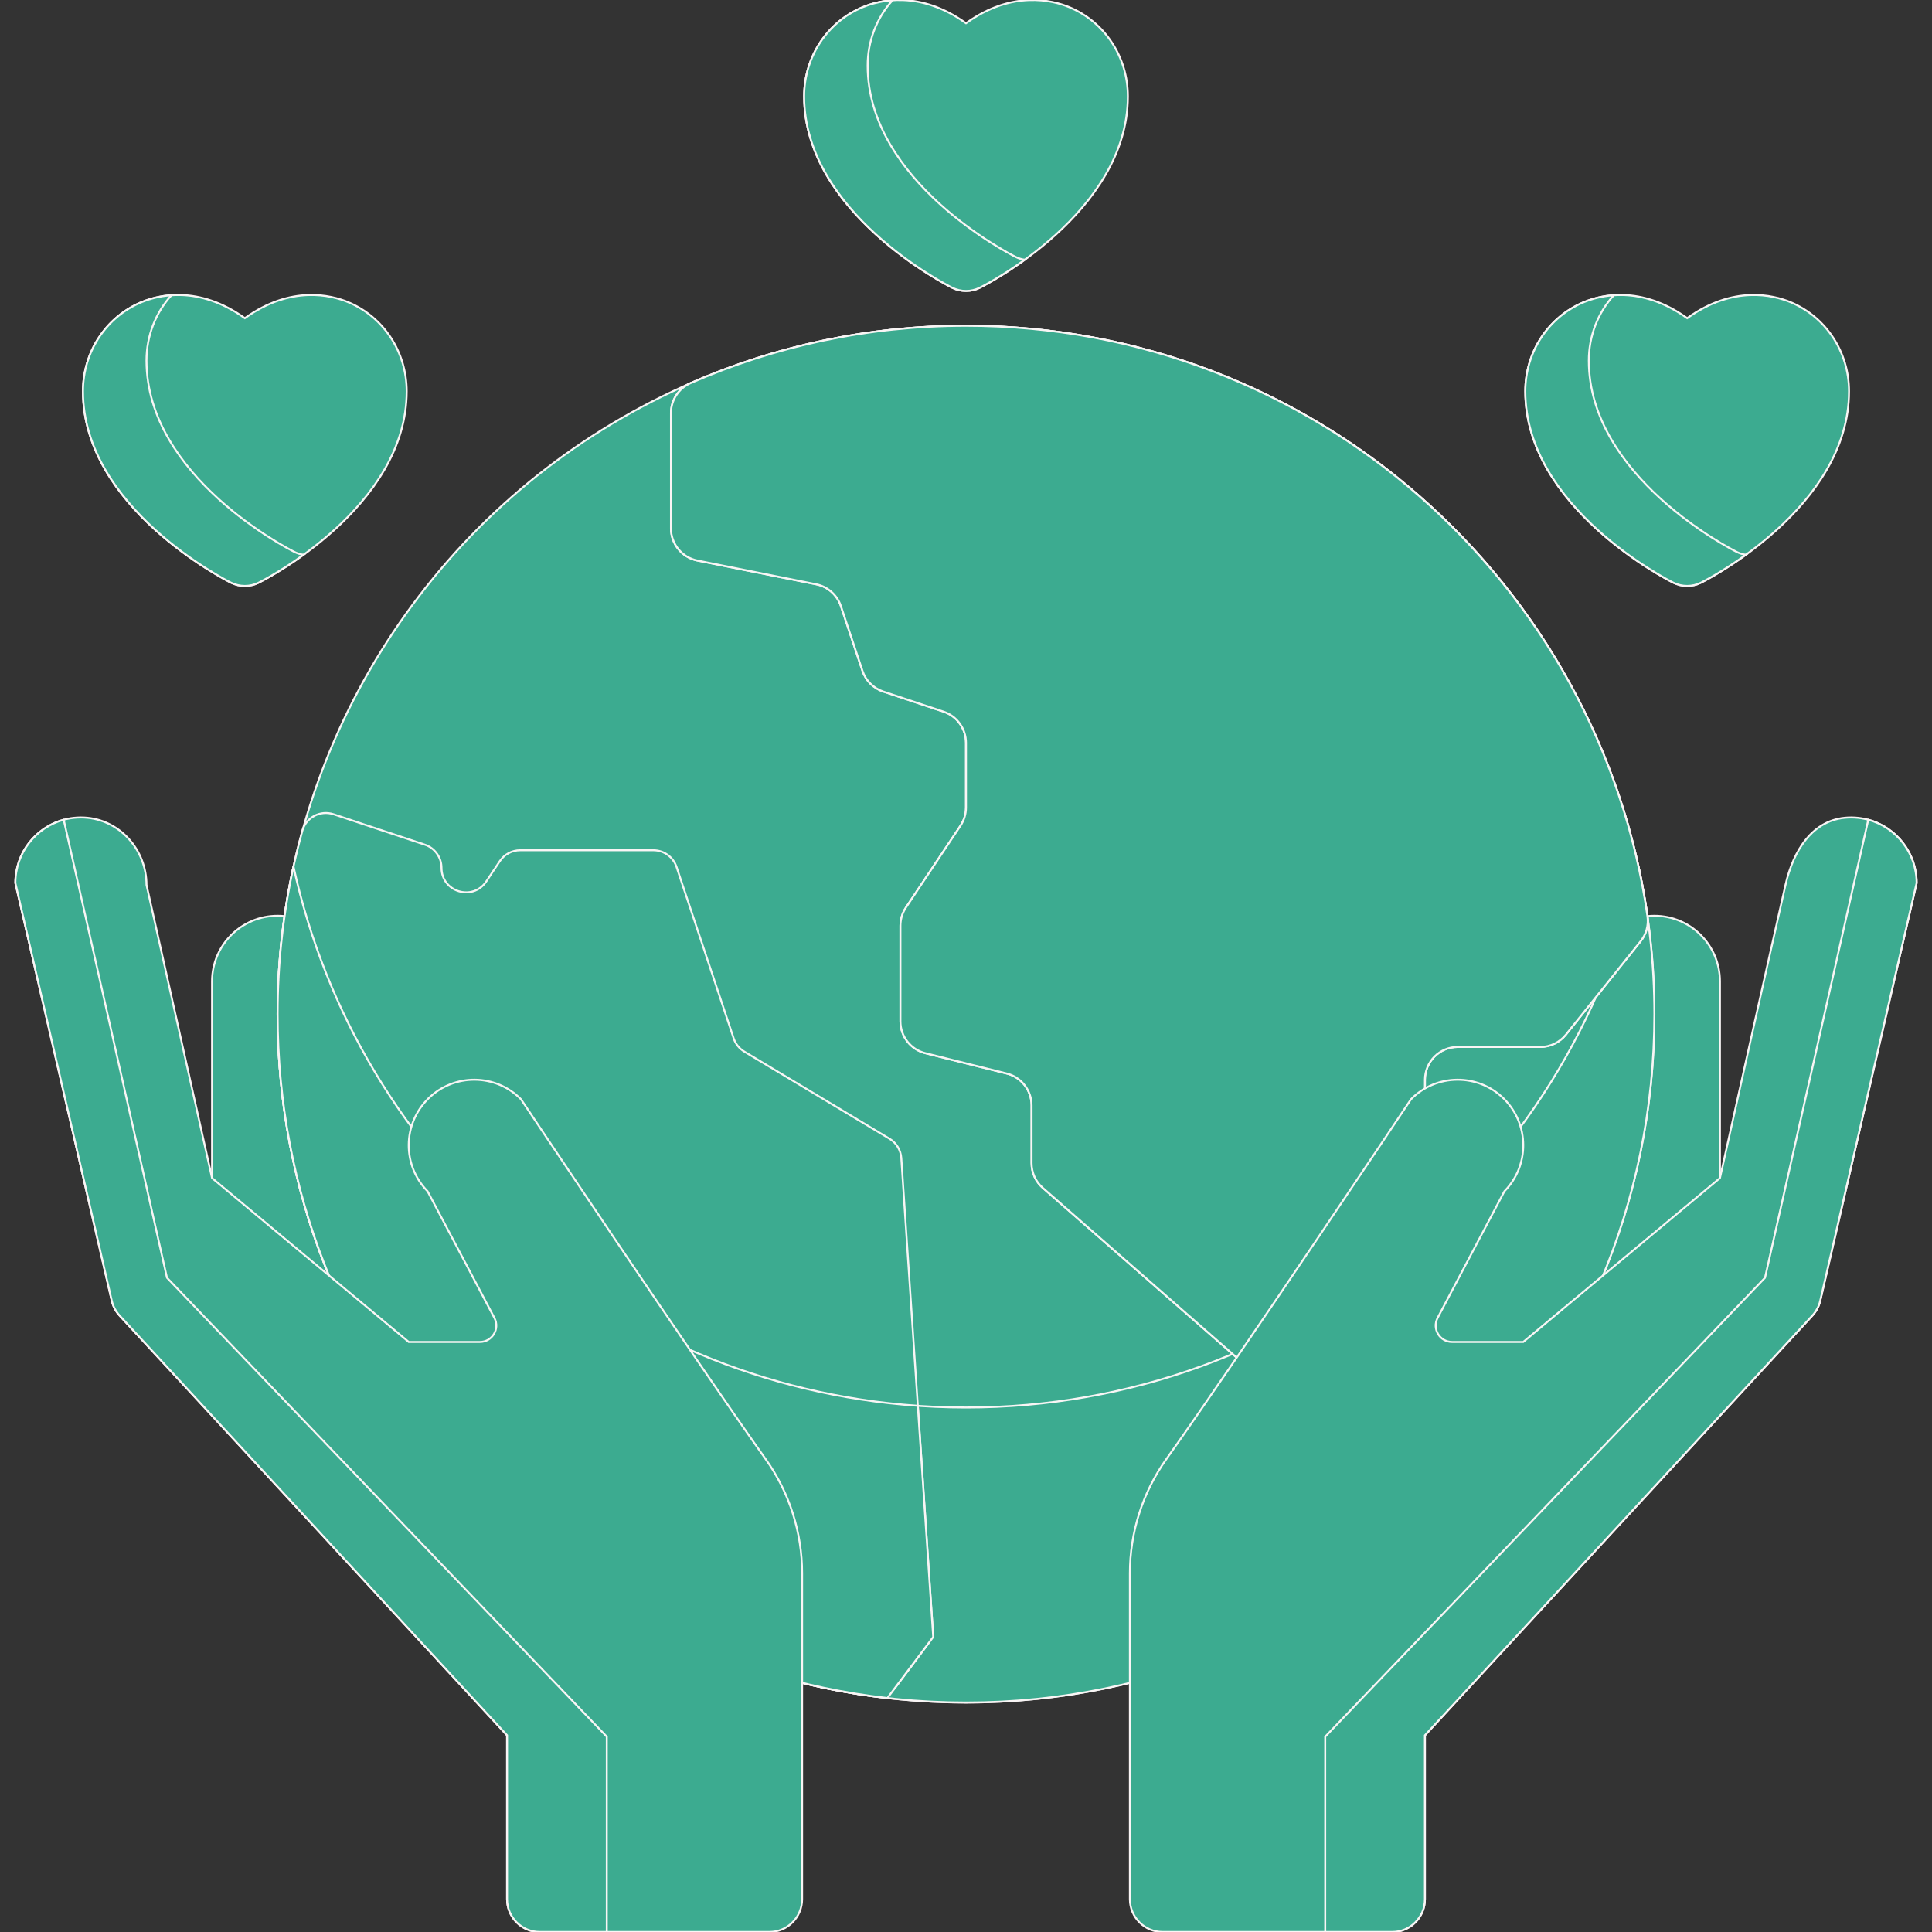 <!DOCTYPE svg PUBLIC "-//W3C//DTD SVG 1.1//EN" "http://www.w3.org/Graphics/SVG/1.1/DTD/svg11.dtd">
<!-- Uploaded to: SVG Repo, www.svgrepo.com, Transformed by: SVG Repo Mixer Tools -->
<svg height="800px" width="800px" version="1.1" id="Layer_1" xmlns="http://www.w3.org/2000/svg" xmlns:xlink="http://www.w3.org/1999/xlink" viewBox="0 0 512.001 512.001" xml:space="preserve" fill="#f9f5f5" stroke="#f9f5f5" stroke-width="0.512">
<rect x="0" y="0" width="512.001" height="512.001" fill="#333333" stroke="none"/>
<g id="SVGRepo_bgCarrier" stroke-width="0"/>
<g id="SVGRepo_tracerCarrier" stroke-linecap="round" stroke-linejoin="round"/>
<g id="SVGRepo_iconCarrier"> <g> <path style="fill:#3CAB90;" d="M438.43,242.699c-9.596,0-17.374,7.778-17.374,17.374v86.872h34.749v-86.872 C455.804,250.477,448.026,242.699,438.43,242.699z"/> <path style="fill:#3CAB90;" d="M73.57,242.699c9.596,0,17.374,7.778,17.374,17.374v86.872H56.195v-86.872 C56.195,250.477,63.975,242.699,73.57,242.699z"/> </g> <circle style="fill:#3CAB90;" cx="256" cy="268.759" r="182.43"/> <path style="fill:#3CAB90;" d="M256,373.006c-87.333,0-160.32-61.373-178.217-143.338c-2.751,12.595-4.213,25.672-4.213,39.092 c0,100.754,81.677,182.43,182.43,182.43s182.43-81.677,182.43-182.43c0-13.421-1.463-26.497-4.213-39.092 C416.32,311.634,343.333,373.006,256,373.006z"/> <path id="SVGCleanerId_0" style="fill:#3CAB90;" d="M222.845,160.61l5.719,17.158c0.864,2.594,2.9,4.629,5.495,5.495l16.001,5.334 c3.548,1.183,5.94,4.502,5.94,8.241v17.17c0,1.715-0.507,3.391-1.459,4.819l-14.456,21.684c-0.951,1.427-1.459,3.103-1.459,4.819 v25.336c0,3.986,2.713,7.461,6.581,8.428l21.589,5.397c3.867,0.966,6.581,4.441,6.581,8.428v15.337c0,2.505,1.082,4.889,2.967,6.538 l62.785,54.936c2.321,2.031,5.542,2.679,8.468,1.704l16.246-5.415c3.122-1.04,5.387-3.755,5.853-7.013l7.84-54.884 c0.059-0.407,0.087-0.818,0.087-1.228v-16.756c0-4.797,3.89-8.687,8.687-8.687h21.886c2.639,0,5.135-1.2,6.784-3.26l19.793-24.74 c1.478-1.847,2.162-4.221,1.83-6.563C424.032,154.39,347.968,86.332,256,86.332c-25.964,0-50.656,5.431-73.013,15.208 c-3.15,1.378-5.171,4.511-5.171,7.95v30.53c0,4.141,2.923,7.707,6.983,8.519l31.508,6.301 C219.365,155.45,221.86,157.652,222.845,160.61z"/> <g> <path id="SVGCleanerId_0_1_" style="fill:#3CAB90;" d="M222.845,160.61l5.719,17.158c0.864,2.594,2.9,4.629,5.495,5.495 l16.001,5.334c3.548,1.183,5.94,4.502,5.94,8.241v17.17c0,1.715-0.507,3.391-1.459,4.819l-14.456,21.684 c-0.951,1.427-1.459,3.103-1.459,4.819v25.336c0,3.986,2.713,7.461,6.581,8.428l21.589,5.397c3.867,0.966,6.581,4.441,6.581,8.428 v15.337c0,2.505,1.082,4.889,2.967,6.538l62.785,54.936c2.321,2.031,5.542,2.679,8.468,1.704l16.246-5.415 c3.122-1.04,5.387-3.755,5.853-7.013l7.84-54.884c0.059-0.407,0.087-0.818,0.087-1.228v-16.756c0-4.797,3.89-8.687,8.687-8.687 h21.886c2.639,0,5.135-1.2,6.784-3.26l19.793-24.74c1.478-1.847,2.162-4.221,1.83-6.563C424.032,154.39,347.968,86.332,256,86.332 c-25.964,0-50.656,5.431-73.013,15.208c-3.15,1.378-5.171,4.511-5.171,7.95v30.53c0,4.141,2.923,7.707,6.983,8.519l31.508,6.301 C219.365,155.45,221.86,157.652,222.845,160.61z"/> </g> <path style="fill:#3CAB90;" d="M235.721,301.766l-38.476-23.086c-1.326-0.796-2.324-2.039-2.812-3.506l-15.141-45.421 c-0.882-2.645-3.356-4.429-6.145-4.429h-35.3c-2.165,0-4.188,1.083-5.389,2.884l-3.585,5.377 c-3.555,5.333-11.867,2.816-11.867-3.593l0,0c0-2.787-1.784-5.263-4.429-6.145l-24.174-8.058c-3.499-1.166-7.296,0.811-8.278,4.366 c-4.269,15.475-6.554,31.772-6.554,48.605c0,92.426,68.737,168.785,157.878,180.777c2.302,0.309,4.587-0.684,5.98-2.542 l8.444-11.259c0.93-1.239,1.385-2.771,1.281-4.318l-8.302-124.531C238.71,304.772,237.541,302.857,235.721,301.766z"/> <path style="fill:#3CAB90;" d="M77.782,229.662c-2.754,12.596-4.211,25.676-4.211,39.098c0,93.709,70.66,170.903,161.605,181.24 l12.138-16.184l-4.084-61.262C161.621,366.909,94.797,307.6,77.782,229.662z"/> <path style="fill:#3CAB90;" d="M22.287,216.657c9.345,0.44,16.535,8.49,16.535,17.846l17.374,77.694l52.123,43.436h18.859 c3.271,0,5.368-3.478,3.842-6.37l-17.704-33.56c-6.734-6.836-6.651-17.837,0.185-24.571c6.836-6.734,17.837-6.651,24.571,0.185 c0,0,44.743,67.067,64.878,95.426c6.266,8.826,9.617,19.389,9.617,30.213v86.358c0,4.797-3.89,8.687-8.687,8.687h-60.81 c-4.797,0-8.687-3.89-8.687-8.687v-43.436L31.698,348.638c-1.024-1.11-1.742-2.467-2.082-3.939L4.072,234.012 C4.072,224.138,12.31,216.187,22.287,216.657z"/> <path style="fill:#3CAB90;" d="M16.882,217.244L44.25,338.619l116.552,121.62v51.761h-17.736c-4.797,0-8.687-3.89-8.687-8.687 v-43.436L31.698,348.638c-1.024-1.11-1.742-2.467-2.082-3.939L4.072,234.012C4.072,225.996,9.501,219.249,16.882,217.244z"/> <path style="fill:#3CAB90;" d="M489.713,216.657c-9.345,0.44-14.463,8.722-16.535,17.846c-5.068,22.313-17.374,77.694-17.374,77.694 l-52.123,43.436h-18.859c-3.271,0-5.368-3.478-3.842-6.37l17.704-33.56c6.734-6.836,6.651-17.837-0.185-24.571 c-6.836-6.734-17.837-6.651-24.571,0.185c0,0-44.743,67.067-64.878,95.426c-6.266,8.826-9.617,19.389-9.617,30.213v86.358 c0,4.797,3.89,8.687,8.687,8.687h60.81c4.797,0,8.687-3.89,8.687-8.687v-43.436l102.683-111.24c1.024-1.11,1.742-2.467,2.082-3.939 l25.544-110.687C507.927,224.138,499.691,216.187,489.713,216.657z"/> <path style="fill:#3CAB90;" d="M495.118,217.244l-27.369,121.375l-116.552,121.62v51.761h17.736c4.797,0,8.687-3.89,8.687-8.687 v-43.436l102.683-111.24c1.024-1.11,1.742-2.467,2.082-3.939l25.543-110.687C507.927,225.996,502.499,219.249,495.118,217.244z"/> <path style="fill:#3CAB90;" d="M474.434,80.047c-4.399-1.822-15.037-4.551-27.316,4.277c-12.278-8.828-22.917-6.099-27.316-4.277 c-9.462,3.92-15.577,13.206-15.577,23.656c0,30.742,37.648,49.919,39.251,50.72c2.273,1.136,5.012,1.136,7.285,0 c1.603-0.801,39.251-19.978,39.251-50.72C490.01,93.253,483.895,83.967,474.434,80.047z"/> <path style="fill:#3CAB90;" d="M460.306,146.288c-1.603-0.801-39.251-19.978-39.251-50.72c0-6.596,2.44-12.722,6.614-17.334 c-3.409,0.232-6.129,1.093-7.868,1.813c-9.462,3.92-15.577,13.206-15.577,23.656c0,30.742,37.648,49.919,39.251,50.72 c2.273,1.136,5.012,1.136,7.285,0c0.565-0.282,5.608-2.854,11.896-7.398C461.845,146.897,461.05,146.659,460.306,146.288z"/> <path style="fill:#3CAB90;" d="M92.198,80.047c-4.399-1.822-15.036-4.551-27.316,4.277c-12.279-8.828-22.917-6.099-27.316-4.277 c-9.462,3.92-15.577,13.206-15.577,23.656c0,30.742,37.648,49.919,39.251,50.72c2.273,1.136,5.011,1.136,7.284,0 c1.603-0.801,39.251-19.978,39.251-50.72C107.775,93.253,101.661,83.967,92.198,80.047z"/> <path style="fill:#3CAB90;" d="M78.072,146.288c-1.603-0.801-39.251-19.978-39.251-50.72c0-6.596,2.44-12.722,6.614-17.334 c-3.409,0.232-6.129,1.093-7.868,1.813c-9.462,3.92-15.577,13.206-15.577,23.656c0,30.742,37.648,49.919,39.251,50.72 c2.273,1.136,5.011,1.136,7.284,0c0.565-0.282,5.608-2.854,11.896-7.398C79.61,146.897,78.816,146.659,78.072,146.288z"/> <path style="fill:#3CAB90;" d="M283.316,1.877c-4.398-1.822-15.037-4.55-27.316,4.277c-12.278-8.828-22.918-6.099-27.316-4.277 c-9.462,3.92-15.577,13.206-15.577,23.656c0,30.742,37.648,49.919,39.251,50.72c2.273,1.136,5.012,1.136,7.284,0 c1.603-0.801,39.25-19.978,39.25-50.72C298.893,15.083,292.778,5.797,283.316,1.877z"/> <path style="fill:#3CAB90;" d="M269.189,68.103c-1.603-0.801-39.251-19.978-39.251-50.72c0-6.588,2.433-12.709,6.6-17.319 c-3.402,0.235-6.117,1.093-7.854,1.812c-9.462,3.92-15.577,13.206-15.577,23.656c0,30.742,37.648,49.919,39.251,50.72 c2.273,1.136,5.012,1.136,7.284,0c0.565-0.282,5.615-2.858,11.911-7.41C270.737,68.716,269.937,68.477,269.189,68.103z"/> </g>
</svg>